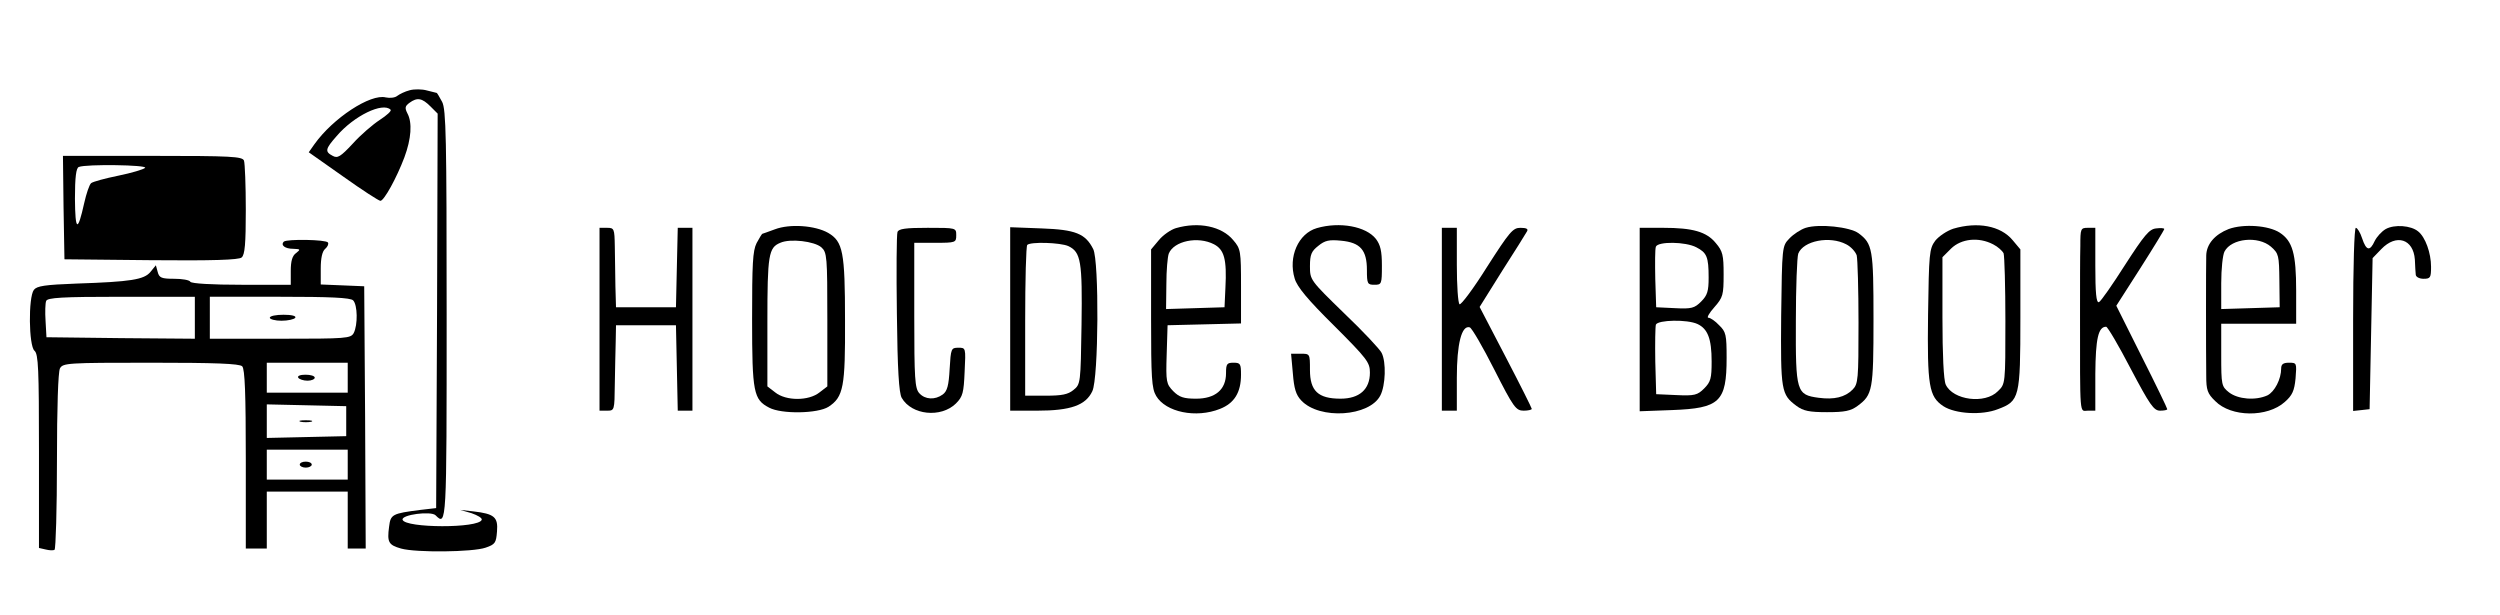 <?xml version="1.0" standalone="no"?>
<!DOCTYPE svg PUBLIC "-//W3C//DTD SVG 20010904//EN"
 "http://www.w3.org/TR/2001/REC-SVG-20010904/DTD/svg10.dtd">
<svg version="1.0" xmlns="http://www.w3.org/2000/svg"
 width="834pt" height="205pt" viewBox="0 0 834 205"
 preserveAspectRatio="xMidYMid meet">

<g transform="translate(0,205) scale(0.1,-0.1)"
fill="#000000" stroke="none">
<path d="M1367 1749 c-16 -4 -34 -13 -42 -19 -7 -6 -24 -8 -38 -5 -51 13 -176
-69 -238 -156 l-19 -27 115 -81 c63 -45 119 -81 124 -81 12 0 54 76 80 145 23
62 27 116 10 147 -9 18 -8 24 7 35 26 19 42 16 70 -12 l24 -24 -2 -658 -3
-658 -52 -6 c-95 -12 -100 -15 -105 -56 -7 -52 -2 -61 40 -73 50 -14 239 -12
282 3 32 11 35 16 38 54 4 48 -9 59 -79 67 l-44 5 38 -11 c20 -7 36 -16 34
-22 -9 -29 -255 -28 -264 0 -5 17 95 30 110 15 37 -37 37 -32 37 669 0 591 -2
685 -15 710 -9 17 -17 30 -18 30 -1 0 -16 4 -32 8 -17 5 -43 5 -58 1z m-64
-65 c4 -4 -13 -19 -36 -34 -23 -15 -64 -50 -90 -79 -41 -44 -51 -50 -67 -41
-27 14 -25 23 13 66 58 68 154 114 180 88z"/>
<path d="M212 1358 l3 -173 289 -3 c205 -2 293 1 302 9 11 9 14 46 14 159 0
82 -3 155 -6 164 -5 14 -42 16 -305 16 l-299 0 2 -172z m272 132 c-5 -5 -45
-17 -89 -26 -44 -9 -85 -20 -91 -25 -6 -5 -16 -35 -23 -66 -22 -99 -30 -95
-31 14 0 72 4 103 13 106 24 10 231 7 221 -3z"/>
<path d="M2585 1285 c-22 -8 -41 -15 -42 -15 -1 0 -10 -14 -19 -31 -13 -26
-15 -69 -15 -255 0 -244 5 -267 57 -294 41 -22 162 -20 198 3 50 33 56 66 55
289 0 228 -7 262 -56 291 -44 25 -128 31 -178 12z m155 -60 c19 -17 20 -31 20
-241 l0 -223 -26 -20 c-36 -29 -112 -29 -148 0 l-26 20 0 215 c0 224 4 248 43
264 33 15 114 5 137 -15z"/>
<path d="M3923 1289 c-17 -5 -43 -23 -57 -40 l-26 -31 0 -230 c0 -198 2 -234
17 -259 32 -54 133 -75 213 -43 48 19 70 55 70 114 0 36 -2 40 -25 40 -22 0
-25 -4 -25 -35 0 -55 -36 -85 -100 -85 -41 0 -56 5 -76 25 -23 24 -25 30 -22
122 l3 98 123 3 122 3 0 124 c0 118 -1 125 -26 154 -38 46 -115 62 -191 40z
m127 -54 c34 -18 43 -50 38 -145 l-3 -65 -97 -3 -98 -3 1 83 c0 46 4 91 8 102
17 42 97 59 151 31z"/>
<path d="M4393 1289 c-62 -18 -96 -96 -74 -168 8 -28 44 -71 131 -157 111
-111 120 -123 120 -157 0 -56 -35 -87 -98 -87 -75 0 -102 26 -102 96 0 54 0
54 -31 54 l-32 0 6 -66 c4 -50 10 -71 28 -90 61 -65 228 -54 264 17 17 33 20
111 4 142 -6 12 -62 72 -125 132 -113 110 -114 111 -114 157 0 39 5 50 28 68
22 18 36 21 76 17 64 -6 86 -31 86 -98 0 -46 2 -49 25 -49 24 0 25 2 25 64 0
49 -5 69 -20 89 -33 42 -121 58 -197 36z"/>
<path d="M6024 1290 c-16 -5 -41 -21 -55 -36 -24 -25 -24 -27 -27 -257 -2
-251 0 -263 51 -301 23 -17 43 -21 102 -21 59 0 79 4 102 21 50 37 53 52 53
289 0 234 -3 252 -50 287 -29 21 -131 32 -176 18z m135 -55 c16 -8 31 -25 35
-37 3 -13 6 -114 6 -225 0 -189 -1 -204 -20 -223 -25 -25 -61 -34 -113 -27
-74 10 -77 19 -76 256 0 113 4 214 8 225 17 43 105 60 160 31z"/>
<path d="M6516 1287 c-21 -7 -48 -25 -60 -40 -20 -27 -21 -43 -24 -247 -3
-238 3 -273 51 -305 40 -26 129 -31 182 -10 72 27 75 38 75 304 l0 229 -26 31
c-40 48 -117 62 -198 38z m133 -52 c16 -8 31 -22 35 -30 3 -9 6 -111 6 -226 0
-210 0 -210 -25 -234 -43 -44 -150 -30 -174 22 -7 15 -11 99 -11 224 l0 201
29 29 c34 33 92 39 140 14z"/>
<path d="M7435 1286 c-46 -18 -74 -50 -75 -88 -1 -31 -1 -317 0 -402 0 -47 4
-59 30 -84 53 -54 174 -55 232 -3 25 22 32 37 36 79 4 51 4 52 -22 52 -19 0
-26 -5 -26 -19 0 -36 -22 -78 -46 -90 -40 -18 -98 -13 -128 10 -25 20 -26 24
-26 125 l0 104 125 0 125 0 0 110 c0 124 -12 166 -55 194 -37 24 -120 30 -170
12z m141 -59 c26 -23 27 -29 28 -113 l1 -89 -97 -3 -98 -3 0 86 c0 48 5 95 11
106 23 44 112 53 155 16z"/>
<path d="M7959 1286 c-14 -8 -30 -26 -37 -40 -16 -35 -28 -33 -42 9 -6 19 -16
35 -21 35 -5 0 -9 -126 -9 -306 l0 -305 28 3 27 3 5 252 5 252 29 30 c50 52
107 34 112 -35 1 -21 2 -45 3 -51 1 -7 12 -13 26 -13 23 0 25 4 25 40 0 46
-19 99 -43 118 -24 20 -79 24 -108 8z"/>
<path d="M2000 985 l0 -305 25 0 c25 0 25 1 26 88 1 48 2 112 3 142 l1 55 100
0 100 0 3 -142 3 -143 24 0 25 0 0 305 0 305 -25 0 -24 0 -3 -132 -3 -133
-100 0 -100 0 -2 70 c0 39 -2 98 -2 133 -1 59 -2 62 -26 62 l-25 0 0 -305z"/>
<path d="M2994 1276 c-3 -8 -4 -131 -2 -273 2 -186 7 -264 16 -280 33 -58 131
-68 181 -19 23 23 26 36 29 106 4 80 4 80 -21 80 -24 0 -25 -3 -29 -71 -3 -55
-8 -74 -23 -85 -26 -19 -59 -17 -78 4 -15 16 -17 49 -17 260 l0 242 70 0 c68
0 70 1 70 25 0 25 0 25 -95 25 -73 0 -97 -3 -101 -14z"/>
<path d="M3370 986 l0 -306 90 0 c112 0 162 18 184 65 21 43 23 435 3 474 -26
52 -60 65 -172 69 l-105 4 0 -306z m194 243 c42 -20 47 -51 44 -263 -3 -194
-3 -198 -27 -217 -18 -15 -39 -19 -92 -19 l-69 0 0 248 c0 137 3 252 7 255 11
11 110 8 137 -4z"/>
<path d="M4810 985 l0 -305 25 0 25 0 0 110 c0 113 16 176 43 168 7 -2 44 -66
82 -141 64 -126 72 -137 98 -137 15 0 27 3 27 6 0 3 -39 81 -87 173 l-87 167
75 120 c42 65 79 125 83 132 5 8 -1 12 -22 12 -25 0 -36 -13 -111 -130 -45
-72 -87 -128 -92 -125 -5 4 -9 62 -9 131 l0 124 -25 0 -25 0 0 -305z"/>
<path d="M5470 984 l0 -306 108 4 c159 6 182 27 182 174 0 77 -2 87 -25 109
-13 14 -29 25 -36 25 -6 0 3 16 20 35 29 33 31 41 31 110 0 64 -3 77 -26 104
-31 38 -77 51 -176 51 l-78 0 0 -306z m189 241 c35 -18 41 -32 41 -101 0 -45
-4 -59 -25 -80 -22 -22 -32 -25 -88 -22 l-62 3 -3 94 c-1 52 -1 100 2 108 7
18 99 17 135 -2z m4 -256 c34 -16 47 -49 47 -125 0 -56 -3 -68 -25 -90 -22
-22 -32 -25 -93 -22 l-67 3 -3 109 c-1 61 0 116 2 123 7 16 105 18 139 2z"/>
<path d="M6940 1230 c-1 -33 -1 -132 -1 -220 0 -361 -2 -330 26 -330 l25 0 0
123 c1 118 10 157 36 157 5 0 42 -63 82 -140 64 -121 77 -140 98 -140 13 0 24
2 24 5 0 3 -38 82 -85 175 l-85 170 80 125 c44 69 80 128 80 131 0 3 -12 4
-27 2 -23 -2 -40 -23 -104 -122 -42 -66 -81 -122 -87 -124 -9 -3 -12 32 -12
122 l0 126 -25 0 c-24 0 -25 -3 -25 -60z"/>
<path d="M947 1244 c-12 -12 4 -24 31 -24 25 -1 25 -2 10 -14 -13 -9 -18 -27
-18 -60 l0 -46 -164 0 c-99 0 -167 4 -171 10 -3 6 -28 10 -54 10 -42 0 -50 3
-55 23 l-6 22 -18 -22 c-21 -26 -66 -33 -247 -39 -106 -4 -132 -8 -142 -21
-19 -25 -17 -187 2 -203 13 -11 15 -60 15 -335 l0 -323 22 -5 c12 -3 25 -4 30
-1 4 3 8 136 8 295 0 181 4 298 10 310 10 18 24 19 303 19 215 0 296 -3 305
-12 9 -9 12 -92 12 -310 l0 -298 35 0 35 0 0 95 0 95 135 0 135 0 0 -95 0 -95
30 0 30 0 -2 438 -3 437 -72 3 -73 3 0 53 c0 35 5 58 15 66 8 7 12 16 9 21 -6
10 -137 12 -147 3z m-297 -254 l0 -70 -247 2 -248 3 -3 54 c-2 29 -1 60 2 67
4 11 52 14 251 14 l245 0 0 -70z m528 58 c15 -15 16 -82 2 -109 -10 -18 -24
-19 -245 -19 l-235 0 0 70 0 70 233 0 c168 0 236 -3 245 -12z m-18 -258 l0
-50 -135 0 -135 0 0 50 0 50 135 0 135 0 0 -50z m-5 -145 l0 -50 -132 -3 -133
-3 0 56 0 56 133 -3 132 -3 0 -50z m5 -145 l0 -50 -135 0 -135 0 0 50 0 50
135 0 135 0 0 -50z"/>
<path d="M900 990 c0 -5 18 -10 39 -10 22 0 43 5 46 10 4 6 -12 10 -39 10 -25
0 -46 -4 -46 -10z"/>
<path d="M995 790 c3 -5 17 -10 31 -10 13 0 24 5 24 10 0 6 -14 10 -31 10 -17
0 -28 -4 -24 -10z"/>
<path d="M1003 643 c9 -2 25 -2 35 0 9 3 1 5 -18 5 -19 0 -27 -2 -17 -5z"/>
<path d="M1000 500 c0 -5 9 -10 20 -10 11 0 20 5 20 10 0 6 -9 10 -20 10 -11
0 -20 -4 -20 -10z"/>
</g>
</svg>
